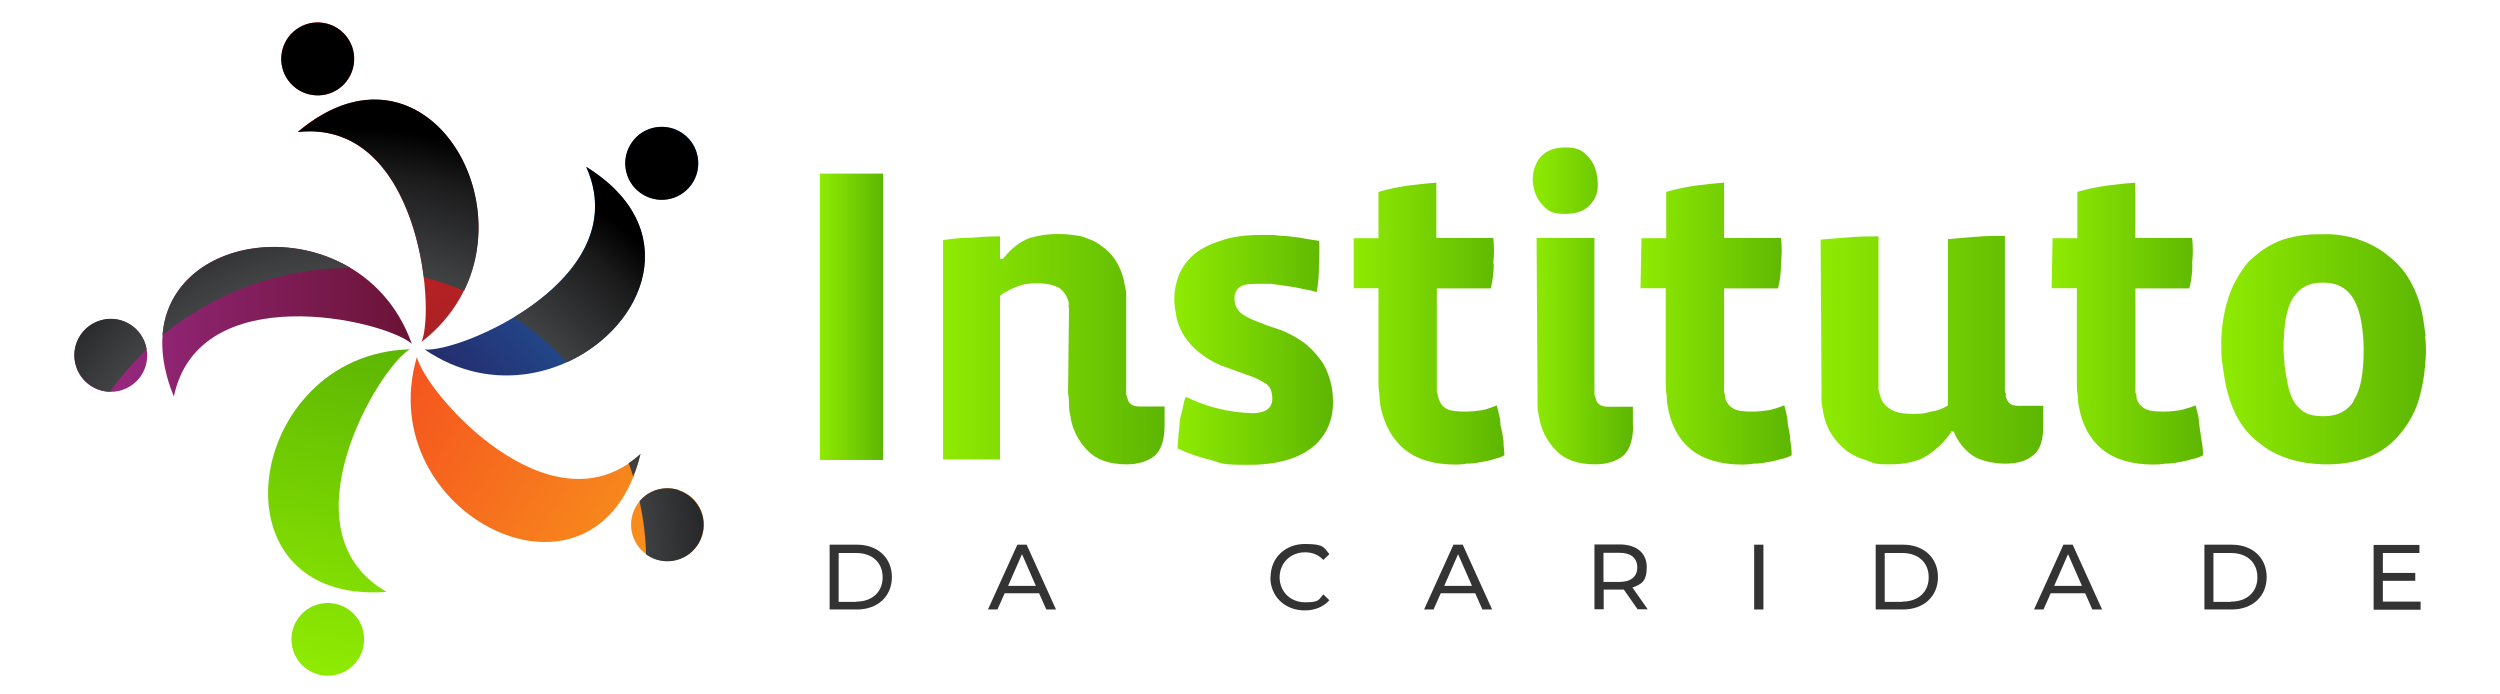 <svg xmlns="http://www.w3.org/2000/svg" xmlns:xlink="http://www.w3.org/1999/xlink" viewBox="0 0 1080 300"><defs><style>      .st0 {        fill: url(#linear-gradient10);      }      .st1 {        fill: url(#linear-gradient9);      }      .st2 {        fill: url(#linear-gradient18);      }      .st3 {        fill: url(#linear-gradient6);      }      .st3, .st4, .st5, .st6, .st7, .st8, .st9, .st10 {        fill-rule: evenodd;      }      .st11 {        fill: url(#linear-gradient11);      }      .st12 {        fill: url(#linear-gradient16);      }      .st13 {        fill: url(#radial-gradient);        mix-blend-mode: screen;      }      .st14 {        isolation: isolate;      }      .st4 {        fill: url(#linear-gradient8);      }      .st15 {        fill: url(#linear-gradient12);      }      .st5 {        fill: url(#linear-gradient5);      }      .st6 {        fill: url(#linear-gradient1);      }      .st16 {        fill: #333;      }      .st17 {        fill: url(#linear-gradient14);      }      .st7 {        fill: url(#linear-gradient7);      }      .st18 {        fill: url(#linear-gradient15);      }      .st19 {        fill: url(#linear-gradient17);      }      .st8 {        fill: url(#linear-gradient4);      }      .st20 {        fill: url(#linear-gradient13);      }      .st21 {        fill: url(#linear-gradient);      }      .st9 {        fill: url(#linear-gradient3);      }      .st10 {        fill: url(#linear-gradient2);      }    </style><linearGradient id="linear-gradient" x1="354.2" y1="136.8" x2="381.5" y2="136.8" gradientUnits="userSpaceOnUse"><stop offset="0" stop-color="#8feb02"></stop><stop offset="1" stop-color="#5db602"></stop></linearGradient><linearGradient id="linear-gradient1" x1="407.4" y1="150.8" x2="503.1" y2="150.8" xlink:href="#linear-gradient"></linearGradient><linearGradient id="linear-gradient2" x1="507.3" y1="151.1" x2="575.8" y2="151.1" xlink:href="#linear-gradient"></linearGradient><linearGradient id="linear-gradient3" x1="584.8" y1="139.8" x2="649.9" y2="139.8" xlink:href="#linear-gradient"></linearGradient><linearGradient id="linear-gradient4" x1="662.1" y1="132.2" x2="705.5" y2="132.2" xlink:href="#linear-gradient"></linearGradient><linearGradient id="linear-gradient5" x1="708.7" y1="139.8" x2="774" y2="139.8" xlink:href="#linear-gradient"></linearGradient><linearGradient id="linear-gradient6" x1="786.5" y1="151.3" x2="882.7" y2="151.3" xlink:href="#linear-gradient"></linearGradient><linearGradient id="linear-gradient7" x1="886.3" y1="139.8" x2="951.7" y2="139.8" xlink:href="#linear-gradient"></linearGradient><linearGradient id="linear-gradient8" x1="959.6" y1="150.9" x2="1048" y2="150.9" xlink:href="#linear-gradient"></linearGradient><linearGradient id="linear-gradient9" x1="127.6" y1="287.5" x2="161.3" y2="149.3" xlink:href="#linear-gradient"></linearGradient><linearGradient id="linear-gradient10" x1="138.2" y1="290.1" x2="171.8" y2="151.9" xlink:href="#linear-gradient"></linearGradient><linearGradient id="linear-gradient11" x1="295.5" y1="243.8" x2="170.9" y2="166.9" gradientUnits="userSpaceOnUse"><stop offset="0" stop-color="#f8981d"></stop><stop offset="1" stop-color="#f5541e"></stop></linearGradient><linearGradient id="linear-gradient12" x1="301.2" y1="234.6" x2="176.6" y2="157.7" xlink:href="#linear-gradient11"></linearGradient><linearGradient id="linear-gradient13" x1="305.2" y1="69.5" x2="193.7" y2="161.5" gradientUnits="userSpaceOnUse"><stop offset="0" stop-color="#1b82c7"></stop><stop offset="1" stop-color="#242d6e"></stop></linearGradient><linearGradient id="linear-gradient14" x1="297.9" y1="60.7" x2="186.4" y2="152.6" xlink:href="#linear-gradient13"></linearGradient><linearGradient id="linear-gradient15" x1="140.5" y1="5.7" x2="196.8" y2="141.3" gradientUnits="userSpaceOnUse"><stop offset="0" stop-color="#ed1e24"></stop><stop offset="1" stop-color="#ac2124"></stop></linearGradient><linearGradient id="linear-gradient16" x1="130.7" y1="9.8" x2="187" y2="145.4" xlink:href="#linear-gradient15"></linearGradient><linearGradient id="linear-gradient17" x1="29.2" y1="138.8" x2="177.4" y2="139.3" gradientUnits="userSpaceOnUse"><stop offset="0" stop-color="#9e2b8a"></stop><stop offset="1" stop-color="#6a1335"></stop></linearGradient><linearGradient id="linear-gradient18" x1="29.1" y1="153.4" x2="177.3" y2="153.9" xlink:href="#linear-gradient17"></linearGradient><radialGradient id="radial-gradient" cx="150" cy="240.6" fx="150" fy="240.6" r="185.2" gradientUnits="userSpaceOnUse"><stop offset=".2" stop-color="#6d6e71"></stop><stop offset=".3" stop-color="#67686b"></stop><stop offset=".5" stop-color="#58595b"></stop><stop offset=".7" stop-color="#3e3f41"></stop><stop offset=".9" stop-color="#1b1b1c"></stop><stop offset="1" stop-color="#000"></stop></radialGradient></defs><g class="st14"><g id="Camada_1"><g><g id="Camada_2"><g id="Camada_1-2"><g id="Camada_1-21"><rect class="st21" x="354.2" y="75" width="27.3" height="123.7"></rect><path class="st6" d="M461.7,132.1v-1.3c-.5-2.4-1.9-4.8-4-6.3-2.1-1.3-5.3-2.1-9.7-2.1s-5.7.4-8.4,1.3c-2.7,1-5.3,2.4-7.6,4v70.8h-24.6v-94.8c4-.6,8-1,12-1,4.6-.4,8.6-.6,12.6-.6v9.7h1.3c3.6-4.6,7.6-7.6,11.6-9,4.1-1.2,8.4-1.8,12.6-1.7,3.2,0,6.4.4,9.7,1,3,1,6.1,2.1,8.4,4,2.7,1.8,5,4.2,6.7,7,1.9,3.2,3.1,6.7,3.6,10.3.4,1.2.6,2.4.6,3.6v43.3c0,.4.4,1,.4,1.3.4,1.3.6,2.3,1.7,3,.6.6,1.9,1,3.6,1h10.9v8.4c0,6.3-1.7,10.7-4.4,13-3,2.3-7,3.6-12,3.6-7.6,0-13.3-2.1-17-6.1-4-4.1-6.6-9.3-7.3-14.9-.4-1.5-.6-3.1-.6-4.6s0-3.3-.4-5l.4-36.3c0-.5,0-1.2-.4-1.7"></path><path class="st10" d="M569.8,103.9c.4,3.3,0,6.7,0,10.7s-.3,7.9-1,11.6c-1.8-.6-3.7-1-5.7-1.3-2.3-.6-4.6-1-7-1.3l-7-1h-6.3c-3.6,0-6.1.4-7.6,1.7s-2.3,3.3-1.7,6.7c.5,2.1,1.8,3.9,3.6,5,2.2,1.4,4.5,2.4,7,3.3,3.1,1.3,6.2,2.3,9.3,3.3,3.2,1.3,6.4,3,9.3,5,3,2.1,5.5,4.8,7.6,7.6,2.3,3,4,7,5,12,1.7,10.3-.4,18.3-6.7,24.6-6.3,5.9-16,9-29,9s-11.2-.6-16.6-2.1c-5-1.2-9.8-2.8-14.3-5,0-1.9.4-4,.4-6.1.4-2.3.4-4.4.6-6.3.4-1.7,1-3.6,1.3-5.3s.6-3.2,1.3-4.6c4.4,2.2,8.9,3.9,13.6,5,4.9,1.3,9.9,1.9,14.9,2.1,7,0,9.7-3,8.6-8.6-.3-2.1-1.5-3.7-3.3-4.6-2.3-1.4-4.8-2.6-7.3-3.3-2.7-1-5.7-2.1-9-3.3-3.3-1-6.4-2.7-9.3-4.6-3.1-2.1-5.8-4.6-8-7.6-2.6-3.5-4.1-7.5-4.6-11.6-.9-4.2-.8-8.8.4-13,1-4,3.1-7.7,6.1-10.7s7-5.3,12.4-7c5-1.9,10.9-2.7,17.9-2.7h5.7c1.9.4,4.4.4,6.7.6,2.1.4,4.4.4,6.7,1,1.9.4,4.4.6,6.1,1"></path><path class="st9" d="M645.3,113.9c0,3.6-.4,7.2-1.3,10.7h-23.3v44.9c.4.4.4.6.4,1.3.6,2.7,1.7,4.6,3.6,5.7,1.7,1,4.6,1.3,8,1.3s5.2-.3,7.6-.6c2.2-.5,4.2-1.2,6.3-2.1l1,4c.4,1.5.6,3.1.6,4.6.6,2.2,1,4.4,1.3,6.7,0,2.3.4,4.4.4,6.3-1.4.8-3.1,1.3-4.6,1.7-1.9.6-4,1-6.1,1.3-1.8.4-3.7.6-5.7.6-1.5.3-3.1.4-4.6.4-9.7,0-17-2.3-22.3-6.7s-8.6-10.7-10.3-18.7c0-1.3-.4-3-.4-4.4s-.4-3-.4-4.6v-41.8h-10.7v-21.6h10.7v-20c4.1-1.2,8.4-2.1,12.6-2.7,4.4-.6,8.6-1,12.4-1.3v23.9h24.6c.4,3.6.4,7.3,0,10.9"></path><path class="st8" d="M705.5,184h0c0,6.3-1.7,10.7-4.4,13-3,2.3-7,3.6-12,3.6-7.6,0-13.3-2.1-17-6.1-4-4.1-6.6-9.3-7.3-14.9-.4-1.5-.6-3.1-.6-4.6v-5l-.4-67.2h25v67.6c0,.4.4,1,.4,1.3.4,1.3.6,2.3,1.7,3,.6.6,2.1,1,3.6,1h10.9v8.4h0ZM689.8,75.4c1,5.3.4,9.3-2.3,12.4-2.3,3-5.9,4.6-11.3,4.6s-7-1-9.3-3.3c-2.3-2.2-3.9-5.2-4.4-8.4-1-4.1,0-8.5,2.3-12,2.3-3.3,6.3-5,11.3-5s7,1,9.3,3.3c2.3,2.2,3.9,5.2,4.4,8.4"></path><path class="st5" d="M769.4,113.9c0,3.6-.4,7.2-1.3,10.7h-23.3v44.9c0,.4.4.6.4,1.3,0,2.4,1.5,4.5,3.6,5.7,1.7,1,4.4,1.3,8,1.3s4.9-.3,7.3-.6c2.3-.5,4.5-1.2,6.7-2.1l1,4c.4,1.3.4,3,.6,4.6.4,2.3,1,4.4,1,6.7.4,2.1.6,4.1.6,6.3-1.5.8-3.2,1.4-5,1.7-1.8.6-3.7,1-5.7,1.3-1.8.4-3.7.6-5.7.6-1.7.3-3.3.4-5,.4-9.3,0-17-2.3-22.3-6.7s-8.6-10.7-9.9-18.7c-.3-1.4-.4-2.8-.4-4.4-.3-1.5-.4-3.1-.4-4.6v-41.8h-10.9l.4-21.6h10.7v-20c4.1-1.2,8.4-2.1,12.6-2.7,4.4-.6,8.4-1,12.4-1.3v23.9h24.6c.4,3.6.4,7.3,0,10.9"></path><path class="st3" d="M842.9,186.7c-2.8,4.1-6.4,7.6-10.7,10.3-3.6,2.3-9,3.6-16,3.6s-6.6-.6-9.7-1.7c-3.1-.9-6.1-2.2-8.6-4-2.6-2.1-4.9-4.5-6.7-7.3-1.9-3.1-3.2-6.6-3.7-10.3-.5-2.3-.8-4.6-.6-7l-.4-66.8c4-.4,8-.6,12.4-1s8.6-.4,12.6-.4v66.4c0,.4.4.6.4,1.3.6,3,2.1,5.3,4.4,6.7,2.1,1.7,5.7,2.3,10.3,2.3s5.2-.4,7.6-1c2.6-.3,5.2-1.2,7.3-2.7v-71.8c3.6-.4,7.6-.6,12-1s8.6-.4,12.6-.4v66.2c0,.6,0,1.4.4,1.9v1.3c.3,1.2.9,2.2,1.7,3,.6.6,2.1,1,3.6,1h10.9v8.4c0,6.3-1.3,10.7-4.4,13-2.7,2.3-6.7,3.6-12,3.6s-10.9-1.3-14.3-3.6c-3.6-2.6-6.4-6.2-8-10.3h-1.3v.4h.2Z"></path><path class="st7" d="M947.1,113.9c0,3.6-.4,7.2-1.3,10.7h-23.3v44.9c0,.4.4.6.4,1.3,0,2.4,1.5,4.5,3.6,5.7,1.7,1,4.4,1.3,8,1.3s4.9-.3,7.3-.6c2.3-.5,4.5-1.2,6.7-2.1l1,4c.4,1.3.4,3,.6,4.6.4,2.3.6,4.4,1,6.7.4,2.1.6,4.1.6,6.3-1.5.8-3.2,1.4-5,1.7-1.8.6-3.7,1-5.7,1.3-1.8.4-3.7.6-5.7.6-1.7.3-3.3.4-5,.4-9.3,0-17-2.3-22.3-6.7s-8.6-10.7-10-18.7c-.3-1.4-.4-2.8-.4-4.4-.3-1.5-.4-3.1-.4-4.6v-41.8h-10.9l.4-21.6h10.7v-20c4.1-1.2,8.4-2.1,12.6-2.7,4.4-.6,8.4-1,12.4-1.3v23.9h24.6c.4,3.6.4,7.3,0,10.9"></path><path class="st4" d="M1047.9,145.1c-.4-2.3-.6-4.6-1-6.7-.8-5.9-2.7-11.7-5.7-17-2.4-4.4-5.9-8.2-10-11.3-4-3.3-8.4-5.3-13.3-7-4.5-1.3-9.3-2.1-14-1.9h-2.3c-5.9,0-11.7.9-17.3,3-5,2.2-9.5,5.4-13.3,9.3-3.7,4.5-6.6,9.7-8.4,15.3-2.1,6.7-3.1,13.6-3,20.6,0,2.4,0,4.9.4,7.3.4,2.3.6,4.6,1,6.7,2.1,12.6,7,22,14.9,27.9,7.3,6.1,17,9,27.9,9.3h1.7c5.9,0,11.7-.9,17.3-3,5.2-1.9,9.7-5.2,13.3-9.3,3.9-4.4,6.8-9.4,8.6-14.9,1.9-6.1,3-13,3.3-21,0-2.4,0-4.9-.4-7.3M1016.9,173.1c-2.7,4.4-7,6.7-13,6.7s-8.4-1.3-10.7-3.6c-2.7-2.3-4.4-6.7-5.3-12.4-.4-1.7-.6-3.6-1-6.1,0-2.1-.4-4.4-.4-7,0-10.3,1.3-17.6,4-21.9,3-4.6,7-6.7,12.6-6.7h.6c4.4,0,8,1.3,10.7,4s4.6,7,5.7,13c.6,3.9,1,7.7,1,11.6,0,10.7-1.3,17.9-4.4,22.3"></path></g></g></g><g><path class="st16" d="M358.4,235.3h11.8c9,0,15.1,5.7,15.1,14s-6.1,14-15.1,14h-11.8v-28ZM369.9,259.9c6.9,0,11.4-4.2,11.4-10.5s-4.4-10.5-11.4-10.5h-7.6v21.1h7.6Z"></path><path class="st16" d="M448.9,256.3h-14.9l-3.1,7h-4.1l12.7-28h4l12.7,28h-4.2l-3.1-7ZM447.5,253.1l-6-13.7-6,13.7h12.1Z"></path><path class="st16" d="M548.9,249.3c0-8.3,6.3-14.3,14.8-14.3s8.1,1.5,10.6,4.4l-2.6,2.5c-2.2-2.3-4.8-3.3-7.9-3.3-6.3,0-11,4.6-11,10.8s4.7,10.8,11,10.8,5.7-1.1,7.9-3.4l2.6,2.5c-2.6,2.9-6.3,4.4-10.7,4.4-8.5,0-14.8-6-14.8-14.3Z"></path><path class="st16" d="M637.3,256.3h-14.9l-3.1,7h-4.1l12.7-28h4l12.7,28h-4.2l-3.1-7ZM635.9,253.1l-6-13.7-6,13.7h12.1Z"></path><path class="st16" d="M707.5,263.3l-6-8.6c-.6,0-1.2,0-1.8,0h-6.9v8.5h-4v-28h10.9c7.3,0,11.7,3.7,11.7,9.8s-2.2,7.4-6.2,8.8l6.6,9.4h-4.4ZM707.3,245.1c0-4-2.7-6.3-7.8-6.3h-6.8v12.6h6.8c5.1,0,7.8-2.3,7.8-6.3Z"></path><path class="st16" d="M757.8,235.3h4v28h-4v-28Z"></path><path class="st16" d="M810.3,235.3h11.8c9,0,15.1,5.7,15.1,14s-6.1,14-15.1,14h-11.8v-28ZM821.8,259.9c6.9,0,11.4-4.2,11.4-10.5s-4.4-10.5-11.4-10.5h-7.6v21.1h7.6Z"></path><path class="st16" d="M900.8,256.3h-14.9l-3.1,7h-4.1l12.7-28h4l12.7,28h-4.2l-3.1-7ZM899.4,253.1l-6-13.7-6,13.7h12.1Z"></path><path class="st16" d="M952.3,235.3h11.8c9,0,15.1,5.7,15.1,14s-6.1,14-15.1,14h-11.8v-28ZM963.8,259.9c6.9,0,11.4-4.2,11.4-10.5s-4.4-10.5-11.4-10.5h-7.6v21.1h7.6Z"></path><path class="st16" d="M1045.7,259.9v3.5h-20.3v-28h19.8v3.5h-15.8v8.6h14v3.4h-14v9h16.3Z"></path></g><g><g><g><path class="st1" d="M177,150.9c-71.3,2-87.4,110.5-10,104.8-45.5-26.1-3.7-96.5,10-104.8Z"></path><path class="st0" d="M157.3,276.2c0,8.7-7,15.7-15.7,15.7s-15.7-7-15.7-15.7,7-15.7,15.7-15.7,15.7,7,15.7,15.7Z"></path></g><g><path class="st11" d="M180.1,154.2c-20.1,68.5,78.1,117.3,96.6,42-38.9,35.2-92.9-26.3-96.6-42Z"></path><path class="st15" d="M293.2,211.7c8.3,2.7,12.8,11.6,10.1,19.8-2.7,8.3-11.6,12.8-19.8,10.1-8.3-2.7-12.8-11.6-10.1-19.8,2.7-8.3,11.6-12.8,19.8-10.1Z"></path></g><g><path class="st20" d="M183.5,151c58.9,40.3,135.7-38,69.7-78.9,21.5,47.9-53.7,80.2-69.7,78.9Z"></path><path class="st17" d="M273.2,61.3c5.1-7,15-8.6,22-3.5,7,5.1,8.6,15,3.5,22-5.1,7-15,8.6-22,3.5-7-5.1-8.6-15-3.5-22Z"></path></g><g><path class="st18" d="M182.1,147.7c56.5-43.6,5.8-140.8-53.5-90.7,52.2-5.6,59.7,75.9,53.5,90.7Z"></path><path class="st12" d="M124.5,34.7c-5.1-7-3.6-16.9,3.5-22,7-5.1,16.9-3.6,22,3.5,5.1,7,3.6,16.9-3.5,22-7,5.1-16.9,3.6-22-3.5Z"></path></g><g><path class="st19" d="M177.9,148.5c-24-67.2-132.1-49-102.8,22.8,10.8-51.4,90.6-33.3,102.8-22.8Z"></path><path class="st2" d="M52.7,168.5c-8.3,2.7-17.1-1.8-19.8-10.1-2.7-8.3,1.8-17.1,10.1-19.8,8.3-2.7,17.1,1.8,19.8,10.1,2.7,8.3-1.8,17.1-10.1,19.8Z"></path></g></g><path class="st13" d="M273.6,206c-.6-2-1.3-3.9-2-5.9,1.7-1.2,3.4-2.5,5.1-4-.9,3.6-1.9,6.9-3.2,9.9ZM293.2,211.7c-6.3-2-12.9,0-16.9,4.8,1.6,7.4,2.6,15.1,2.8,23,1.3.9,2.7,1.7,4.3,2.2,8.3,2.7,17.1-1.8,19.8-10.1,2.7-8.3-1.8-17.1-10.1-19.8ZM244.9,156.5c33.7-15.3,51.3-57.8,8.4-84.4,12.7,28.4-8.5,51.3-31.2,65,8.4,5.6,16,12.1,22.8,19.4ZM276.6,83.3c7,5.1,16.9,3.6,22-3.5,5.1-7,3.6-16.9-3.5-22-7-5.1-16.9-3.6-22,3.5-5.1,7-3.6,16.9,3.5,22ZM128.7,57c36.2-3.9,50.9,34.2,54.4,62.8,6,1.5,11.8,3.5,17.4,5.8,23-46.9-21.3-111.3-71.8-68.6ZM146.5,38.2c7-5.1,8.6-15,3.5-22-5.1-7-15-8.6-22-3.5-7,5.1-8.6,15-3.5,22,5.1,7,15,8.6,22,3.5ZM151.4,115.8c-32.3-19.3-78.4-6.9-81.2,29,22.1-18.1,50.3-29,81.1-29h0ZM63.3,150.9c-.1-.8-.3-1.6-.5-2.3-2.7-8.3-11.6-12.8-19.8-10.1-8.3,2.7-12.8,11.6-10.1,19.8,2.1,6.5,8.1,10.7,14.6,10.9,4.7-6.6,10-12.7,15.9-18.3Z"></path></g></g></g></g></svg>